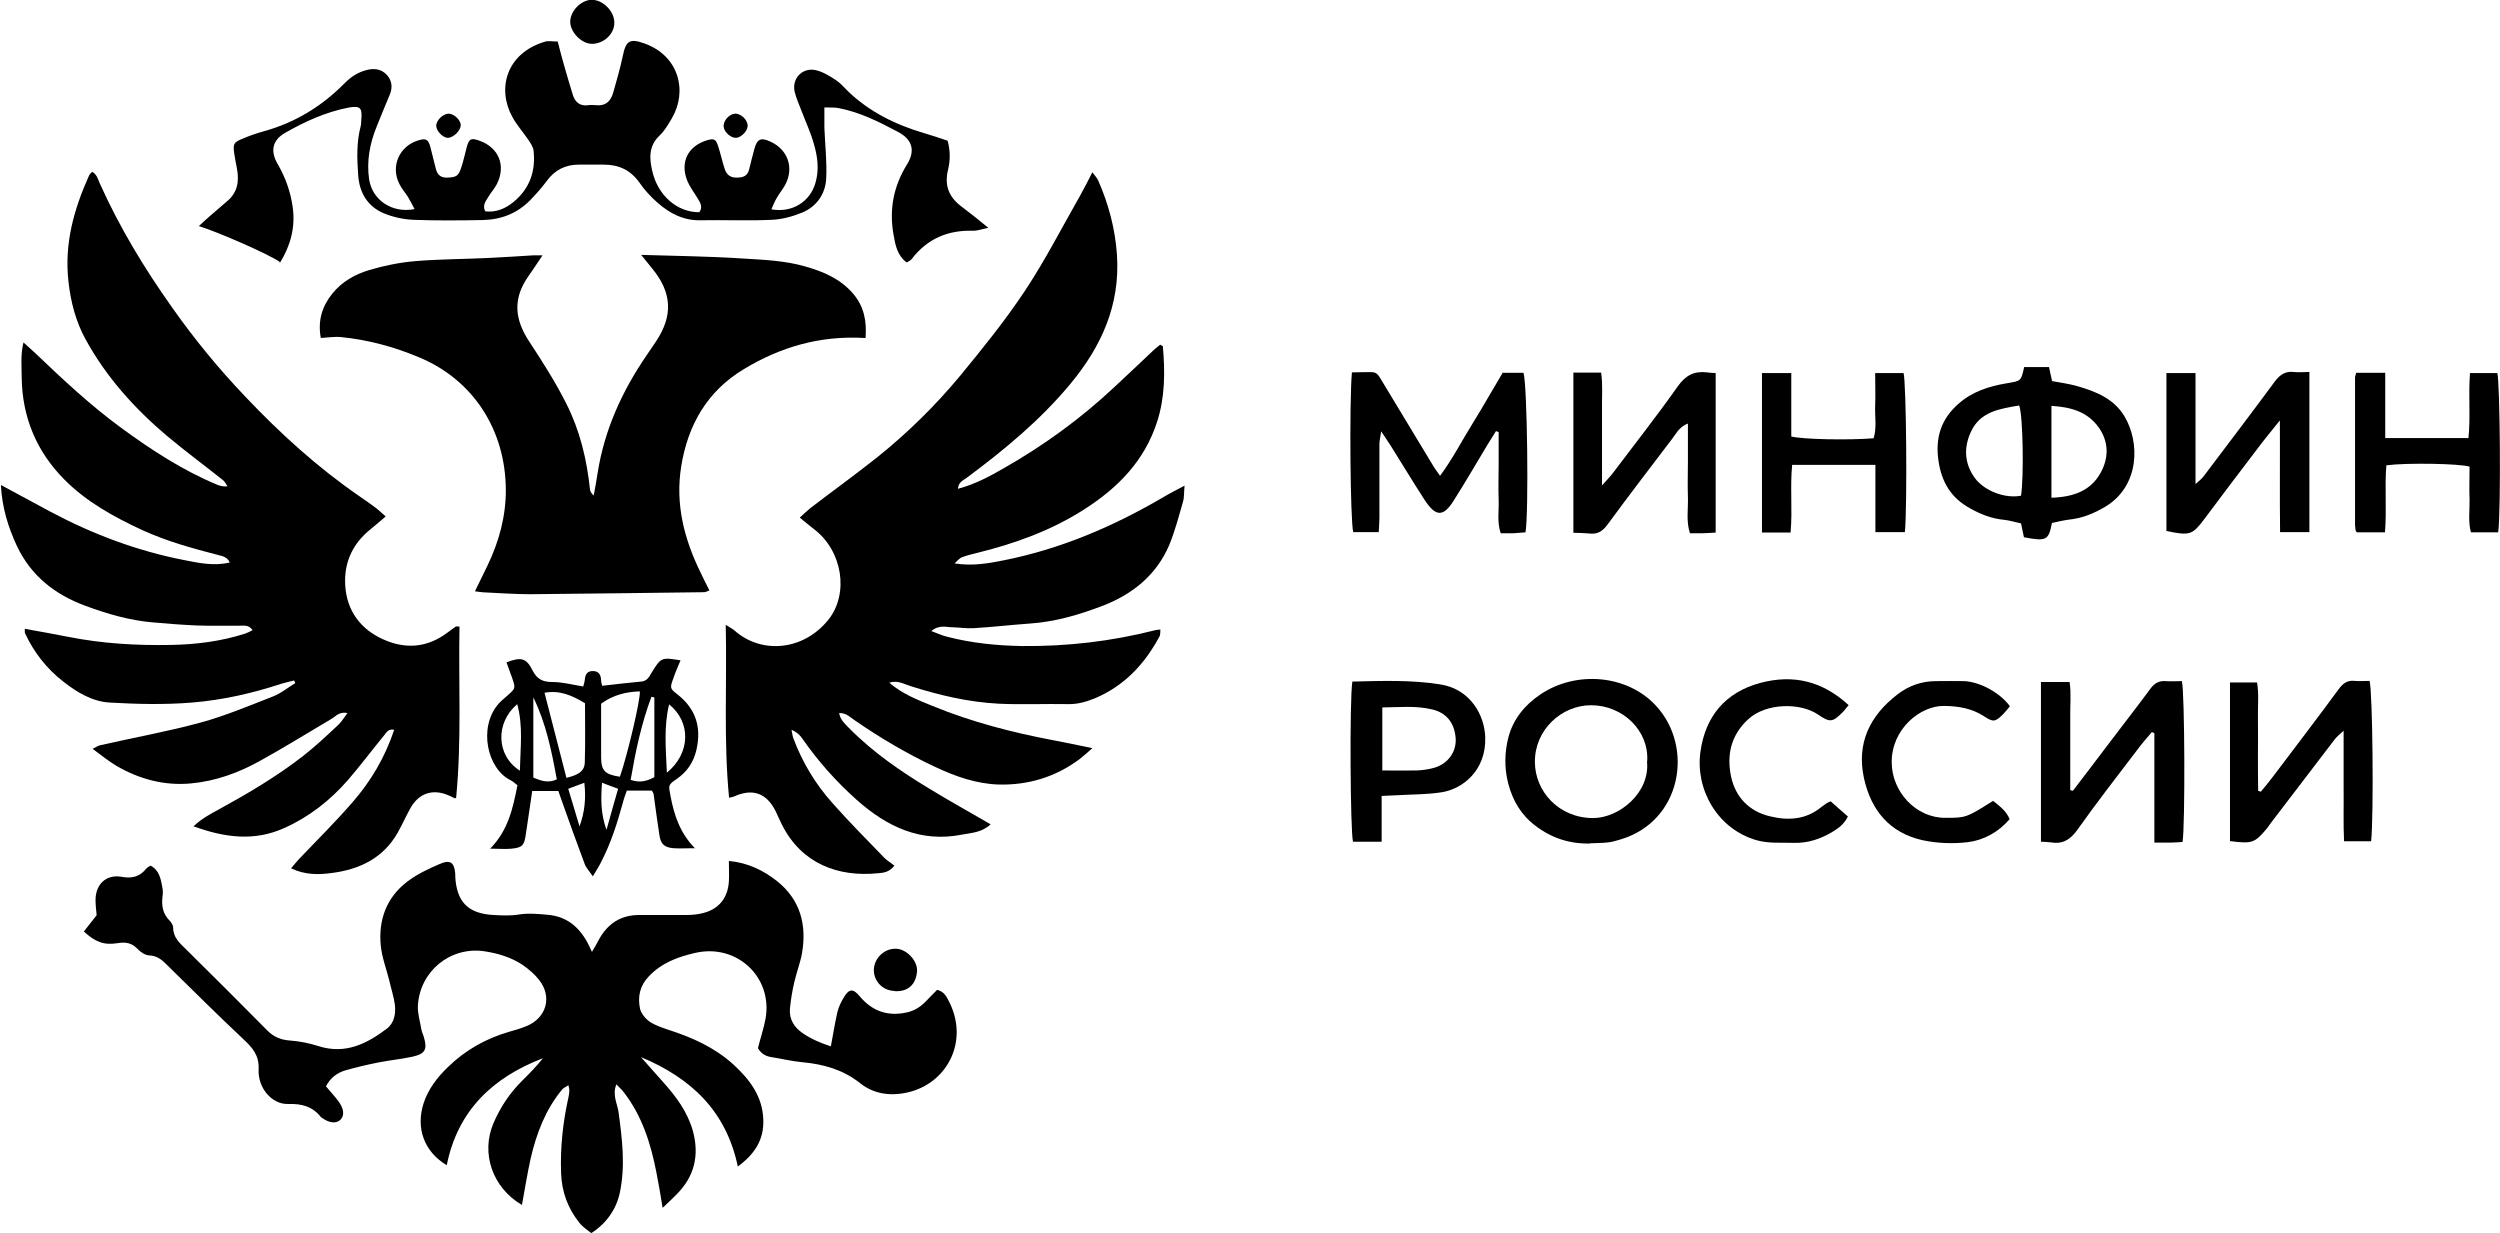 <svg width="150" height="74" viewBox="0 0 150 74" fill="none" xmlns="http://www.w3.org/2000/svg">
<g clip-path="url(#clip0_4904_3542)">
<path d="M27.302 47.904C27.087 47.81 26.993 47.756 26.899 47.716C25.96 47.314 25.128 47.595 24.631 48.48C24.362 48.962 24.134 49.472 23.866 49.954C22.993 51.496 21.57 52.166 19.906 52.38C19.128 52.487 18.295 52.501 17.463 52.099C17.638 51.898 17.785 51.71 17.946 51.536C19.02 50.41 20.134 49.311 21.154 48.131C22.255 46.871 23.101 45.437 23.651 43.789C23.289 43.708 23.181 43.963 23.034 44.137C22.309 45.022 21.624 45.933 20.886 46.791C19.812 48.024 18.55 49.016 17.047 49.686C15.262 50.49 13.49 50.263 11.611 49.579C12.107 49.11 12.617 48.842 13.114 48.574C14.873 47.609 16.604 46.59 18.188 45.357C18.926 44.781 19.624 44.124 20.309 43.48C20.497 43.306 20.631 43.065 20.846 42.783C20.349 42.676 20.134 42.998 19.866 43.145C18.456 43.976 17.06 44.848 15.624 45.638C14.336 46.362 12.94 46.871 11.45 47.006C9.852 47.153 8.362 46.751 6.98 45.947C6.51 45.665 6.081 45.317 5.557 44.928C5.772 44.821 5.893 44.74 6.013 44.714C8.013 44.258 10.04 43.896 12.013 43.36C13.503 42.958 14.953 42.341 16.403 41.778C16.872 41.591 17.275 41.255 17.718 40.987C17.691 40.934 17.664 40.88 17.651 40.827C17.396 40.894 17.128 40.947 16.872 41.028C15.127 41.604 13.329 42.006 11.517 42.154C9.879 42.288 8.228 42.247 6.591 42.154C5.557 42.1 4.631 41.55 3.812 40.907C2.805 40.13 2.04 39.151 1.503 37.998C1.477 37.931 1.49 37.851 1.49 37.73C2.376 37.891 3.248 38.039 4.107 38.213C6.134 38.615 8.188 38.736 10.255 38.696C11.772 38.669 13.248 38.481 14.685 38.025C14.832 37.972 14.98 37.905 15.154 37.811C14.913 37.449 14.591 37.556 14.309 37.543C13.476 37.543 12.644 37.556 11.812 37.529C10.926 37.489 10.04 37.422 9.154 37.342C7.758 37.221 6.43 36.832 5.128 36.35C3.302 35.68 1.866 34.554 1.02 32.771C0.497 31.645 0.121 30.466 0.054 29.099C1.101 29.662 2.081 30.198 3.06 30.721C5.584 32.061 8.228 33.053 11.034 33.602C11.919 33.776 12.819 33.977 13.785 33.75C13.638 33.428 13.383 33.374 13.114 33.307C11.557 32.905 10 32.476 8.537 31.806C6.832 31.015 5.195 30.117 3.866 28.777C2.188 27.088 1.329 25.024 1.302 22.638C1.302 21.982 1.222 21.325 1.409 20.547C1.705 20.815 1.919 21.003 2.134 21.204C3.785 22.786 5.45 24.34 7.302 25.694C9.101 27.008 10.966 28.227 13.034 29.085C13.208 29.152 13.383 29.206 13.651 29.179C13.557 29.045 13.49 28.884 13.356 28.79C12.242 27.906 11.101 27.061 10.013 26.15C8.067 24.501 6.376 22.625 5.141 20.373C4.55 19.301 4.242 18.121 4.107 16.888C3.852 14.636 4.43 12.559 5.342 10.535C5.369 10.468 5.436 10.401 5.53 10.307C5.826 10.468 5.879 10.776 6 11.031C7.181 13.658 8.658 16.097 10.322 18.443C11.651 20.333 13.114 22.116 14.711 23.791C16.805 26.003 19.047 28.04 21.557 29.769C21.906 30.01 22.242 30.238 22.577 30.493C22.752 30.627 22.899 30.774 23.141 30.988C22.805 31.27 22.537 31.511 22.268 31.726C21.074 32.664 20.564 33.924 20.738 35.398C20.926 36.899 21.852 37.931 23.248 38.468C24.497 38.95 25.705 38.803 26.805 37.985C26.98 37.851 27.168 37.717 27.342 37.596C27.383 37.57 27.45 37.596 27.57 37.596C27.503 40.974 27.705 44.365 27.369 47.863" fill="black"/>
<path d="M57.262 33.803C58.349 33.977 59.302 33.803 60.241 33.616C63.664 32.932 66.819 31.578 69.812 29.823C70.188 29.595 70.577 29.407 71.074 29.139C71.033 29.541 71.06 29.836 70.98 30.104C70.725 30.989 70.496 31.873 70.147 32.718C69.382 34.5 67.973 35.639 66.188 36.337C64.778 36.873 63.355 37.302 61.839 37.409C60.698 37.489 59.57 37.623 58.429 37.69C58.013 37.717 57.597 37.65 57.181 37.637C56.778 37.637 56.362 37.462 55.879 37.864C56.255 37.998 56.55 38.146 56.859 38.213C58.322 38.588 59.812 38.736 61.315 38.763C64.027 38.789 66.684 38.481 69.315 37.811C69.396 37.797 69.476 37.784 69.624 37.771C69.611 37.918 69.624 38.066 69.584 38.159C68.698 39.821 67.476 41.148 65.691 41.899C65.168 42.113 64.644 42.261 64.08 42.247C62.684 42.221 61.288 42.288 59.906 42.221C58.094 42.127 56.349 41.711 54.617 41.162C54.228 41.041 53.866 40.8 53.355 40.961C54.148 41.644 55.06 41.993 55.946 42.355C58.295 43.32 60.738 43.95 63.221 44.419C63.946 44.553 64.671 44.714 65.543 44.888C65.221 45.169 65.007 45.37 64.778 45.545C63.342 46.617 61.705 47.113 59.933 47.073C58.59 47.032 57.329 46.59 56.107 46.014C54.416 45.223 52.805 44.271 51.275 43.212C51.007 43.038 50.778 42.77 50.349 42.783C50.416 43.199 50.698 43.427 50.926 43.668C52.362 45.129 54.04 46.282 55.772 47.327C56.953 48.051 58.174 48.721 59.436 49.458C58.913 49.954 58.295 49.968 57.731 50.075C55.235 50.571 53.221 49.606 51.409 47.998C50.174 46.898 49.087 45.679 48.148 44.325C48 44.111 47.812 43.923 47.49 43.789C47.53 43.95 47.544 44.137 47.597 44.285C48.134 45.732 48.926 47.046 49.96 48.199C50.953 49.324 52.013 50.383 53.06 51.469C53.235 51.643 53.463 51.777 53.664 51.938C53.342 52.353 52.98 52.367 52.684 52.394C50.295 52.635 48.094 51.831 46.913 49.472C46.778 49.204 46.658 48.922 46.523 48.641C45.973 47.569 45.141 47.287 44.027 47.796C43.96 47.823 43.866 47.837 43.745 47.863C43.409 44.432 43.624 41.028 43.544 37.489C43.812 37.663 43.96 37.73 44.08 37.838C45.664 39.245 48.188 39.071 49.705 37.181C50.953 35.613 50.55 33.053 48.846 31.753C48.577 31.552 48.335 31.337 47.986 31.056C48.241 30.828 48.429 30.64 48.631 30.479C49.96 29.461 51.315 28.482 52.617 27.45C54.443 25.989 56.121 24.34 57.611 22.544C58.966 20.896 60.322 19.22 61.503 17.438C62.711 15.615 63.718 13.645 64.805 11.741C65.047 11.312 65.275 10.857 65.543 10.334C65.691 10.548 65.825 10.669 65.892 10.83C66.523 12.264 66.913 13.738 67.02 15.32C67.208 18.309 66.094 20.775 64.228 23.027C62.416 25.212 60.255 26.994 58 28.67C57.785 28.831 57.503 28.924 57.476 29.327C58.496 29.058 59.369 28.589 60.228 28.093C62.631 26.726 64.859 25.105 66.872 23.215C67.651 22.491 68.416 21.767 69.181 21.043C69.315 20.909 69.476 20.802 69.611 20.681C69.691 20.735 69.772 20.762 69.772 20.789C69.906 22.317 69.906 23.831 69.423 25.319C68.671 27.638 67.1 29.246 65.1 30.533C63.087 31.833 60.872 32.624 58.577 33.187C58.282 33.254 57.986 33.334 57.705 33.441C57.57 33.495 57.463 33.629 57.275 33.803" fill="black"/>
<path d="M5.007 55.919C5.289 55.557 5.544 55.235 5.799 54.913C5.772 54.605 5.732 54.31 5.732 54.002C5.732 53.064 6.363 52.447 7.289 52.608C7.946 52.729 8.403 52.595 8.805 52.085C8.859 52.032 8.94 51.992 9.034 51.938C9.571 52.219 9.651 52.756 9.745 53.265C9.785 53.453 9.772 53.654 9.745 53.841C9.691 54.364 9.772 54.82 10.161 55.222C10.269 55.329 10.389 55.503 10.389 55.651C10.389 56.267 10.792 56.589 11.168 56.964C12.792 58.573 14.416 60.181 16.014 61.803C16.403 62.205 16.832 62.393 17.41 62.433C17.987 62.473 18.564 62.594 19.114 62.768C20.712 63.277 22 62.634 23.208 61.722C23.651 61.387 23.759 60.824 23.691 60.275C23.624 59.779 23.463 59.31 23.356 58.827C23.181 58.13 22.913 57.433 22.846 56.736C22.698 55.208 23.181 53.855 24.43 52.903C25.02 52.447 25.718 52.126 26.403 51.831C27.02 51.563 27.262 51.75 27.316 52.434C27.316 52.487 27.316 52.541 27.316 52.595C27.396 54.109 28.081 54.82 29.611 54.9C30.108 54.927 30.618 54.954 31.114 54.873C31.705 54.779 32.269 54.833 32.859 54.887C33.96 54.98 34.698 55.57 35.222 56.508C35.316 56.669 35.383 56.844 35.517 57.112C35.678 56.844 35.799 56.642 35.906 56.428C36.43 55.436 37.235 54.887 38.389 54.9C39.316 54.9 40.228 54.9 41.154 54.9C41.49 54.9 41.826 54.873 42.148 54.793C43.114 54.565 43.665 53.895 43.732 52.903C43.758 52.514 43.732 52.126 43.732 51.657C44.873 51.764 45.799 52.219 46.618 52.863C48.014 53.975 48.416 55.477 48.121 57.192C48.014 57.782 47.785 58.358 47.651 58.961C47.53 59.471 47.45 59.993 47.396 60.516C47.342 61.16 47.651 61.642 48.161 61.99C48.685 62.352 49.275 62.594 49.852 62.781C49.987 62.057 50.094 61.387 50.242 60.731C50.322 60.409 50.47 60.101 50.644 59.819C50.953 59.31 51.195 59.31 51.584 59.779C52.336 60.677 53.275 60.999 54.416 60.744C54.9 60.637 55.275 60.382 55.611 60.02C55.812 59.806 56.027 59.591 56.228 59.39C56.671 59.498 56.806 59.833 56.953 60.114C58.121 62.433 56.886 64.886 54.631 65.502C53.584 65.784 52.497 65.703 51.611 64.993C50.577 64.175 49.423 63.854 48.148 63.733C47.517 63.679 46.886 63.519 46.269 63.425C45.92 63.371 45.651 63.197 45.477 62.889C45.624 62.285 45.826 61.709 45.933 61.119C46.376 58.613 44.188 56.589 41.691 57.179C40.644 57.42 39.678 57.782 38.913 58.599C38.376 59.162 38.255 59.833 38.403 60.529C38.47 60.811 38.725 61.119 38.967 61.294C39.302 61.521 39.718 61.655 40.108 61.789C41.53 62.245 42.873 62.848 43.987 63.854C44.967 64.752 45.758 65.77 45.799 67.191C45.839 68.384 45.289 69.242 44.269 69.992C43.571 66.655 41.463 64.685 38.456 63.425C38.94 63.974 39.369 64.457 39.812 64.953C40.577 65.81 41.248 66.709 41.571 67.848C41.973 69.322 41.665 70.596 40.591 71.668C40.362 71.909 40.121 72.123 39.758 72.472C39.624 71.668 39.517 70.998 39.383 70.341C39.047 68.612 38.524 66.95 37.423 65.529C37.316 65.382 37.168 65.261 36.98 65.06C36.725 65.717 37.047 66.226 37.114 66.735C37.329 68.33 37.53 69.925 37.195 71.534C36.993 72.525 36.403 73.397 35.477 73.987C35.248 73.799 34.967 73.625 34.765 73.37C34.067 72.499 33.705 71.507 33.665 70.381C33.611 68.84 33.772 67.338 34.108 65.837C34.134 65.703 34.161 65.569 34.161 65.422C34.161 65.341 34.134 65.261 34.108 65.114C33.946 65.221 33.799 65.274 33.718 65.382C32.725 66.588 32.188 68.009 31.839 69.51C31.638 70.421 31.49 71.359 31.316 72.298C29.517 71.239 28.859 69.175 29.597 67.419C30 66.467 30.564 65.609 31.302 64.872C31.745 64.43 32.188 63.988 32.577 63.492C29.571 64.644 27.463 66.628 26.805 69.912C25.45 69.108 24.94 67.687 25.41 66.213C25.691 65.341 26.242 64.631 26.886 64.014C27.92 63.009 29.154 62.312 30.537 61.91C30.886 61.816 31.235 61.709 31.571 61.575C32.779 61.093 33.154 59.819 32.349 58.8C32.081 58.452 31.732 58.157 31.369 57.903C30.671 57.433 29.852 57.192 29.034 57.072C27.007 56.79 25.195 58.278 25.074 60.328C25.047 60.784 25.195 61.253 25.275 61.722C25.302 61.883 25.369 62.044 25.423 62.191C25.651 62.956 25.53 63.224 24.765 63.398C24.094 63.545 23.396 63.612 22.712 63.746C22.027 63.88 21.356 64.041 20.698 64.229C20.215 64.376 19.812 64.685 19.557 65.18C19.812 65.489 20.081 65.77 20.309 66.079C20.631 66.521 20.671 66.896 20.456 67.151C20.215 67.432 19.785 67.406 19.316 67.07C19.289 67.057 19.262 67.044 19.248 67.017C18.738 66.373 18.081 66.213 17.275 66.239C16.322 66.266 15.463 65.288 15.517 64.162C15.557 63.291 15.128 62.848 14.591 62.339C13.047 60.891 11.544 59.39 10.04 57.916C9.745 57.621 9.463 57.353 8.98 57.326C8.738 57.326 8.443 57.139 8.269 56.951C7.92 56.575 7.544 56.508 7.061 56.589C6.228 56.723 5.718 56.522 5.02 55.879" fill="black"/>
<path d="M51.892 20.279C49.154 20.118 46.792 20.842 44.617 22.156C42.443 23.469 41.275 25.48 40.872 27.986C40.51 30.251 41.047 32.329 42.027 34.339C42.201 34.688 42.362 35.036 42.563 35.425C42.429 35.479 42.335 35.532 42.241 35.532C38.765 35.572 35.275 35.626 31.798 35.653C30.913 35.653 30.013 35.586 29.127 35.546C28.939 35.546 28.751 35.505 28.496 35.479C28.765 34.929 29.006 34.433 29.248 33.937C29.946 32.49 30.362 30.962 30.349 29.353C30.322 25.828 28.429 22.799 25.127 21.432C23.624 20.802 22.08 20.387 20.47 20.226C20.094 20.185 19.704 20.253 19.248 20.279C19.06 19.261 19.315 18.389 19.933 17.625C20.51 16.902 21.302 16.459 22.147 16.205C23.047 15.937 23.973 15.749 24.913 15.668C26.349 15.548 27.798 15.548 29.248 15.481C30.161 15.441 31.074 15.374 32 15.32C32.134 15.32 32.268 15.32 32.55 15.32C32.376 15.588 32.241 15.776 32.121 15.963C31.879 16.339 31.597 16.687 31.396 17.076C30.765 18.296 31.033 19.408 31.772 20.52C32.563 21.727 33.342 22.947 33.986 24.233C34.792 25.828 35.208 27.557 35.396 29.34C35.409 29.474 35.463 29.595 35.624 29.729C35.705 29.286 35.785 28.857 35.852 28.415C36.255 25.815 37.315 23.483 38.792 21.325C38.98 21.043 39.167 20.775 39.355 20.494C40.389 18.952 40.322 17.572 39.154 16.138C38.926 15.856 38.698 15.575 38.47 15.293C40.51 15.36 42.51 15.374 44.523 15.508C45.798 15.588 47.074 15.628 48.322 15.99C49.409 16.299 50.416 16.727 51.181 17.612C51.839 18.376 52.013 19.261 51.933 20.279" fill="black"/>
<path d="M16.779 15.709C16.067 15.226 13.128 13.94 11.933 13.564C12.161 13.35 12.349 13.175 12.551 13.001C12.913 12.693 13.262 12.385 13.624 12.076C14.255 11.554 14.363 10.87 14.215 10.106C14.161 9.811 14.094 9.503 14.054 9.208C13.973 8.645 14.014 8.538 14.551 8.324C14.953 8.149 15.383 8.002 15.812 7.881C17.718 7.358 19.329 6.367 20.698 4.973C21.061 4.611 21.463 4.343 21.973 4.209C22.443 4.075 22.886 4.142 23.208 4.49C23.504 4.812 23.571 5.227 23.396 5.656C23.128 6.3 22.859 6.943 22.604 7.586C22.188 8.605 21.987 9.664 22.148 10.763C22.336 11.996 23.517 12.814 24.873 12.546C24.738 12.291 24.618 12.05 24.483 11.822C24.322 11.567 24.108 11.326 23.973 11.058C23.41 9.986 23.96 8.752 25.114 8.417C25.557 8.283 25.705 8.364 25.826 8.833C25.933 9.262 26.041 9.691 26.148 10.12C26.242 10.495 26.457 10.682 26.873 10.656C27.356 10.629 27.504 10.575 27.665 10.079C27.812 9.664 27.893 9.222 28.014 8.793C28.148 8.324 28.269 8.27 28.738 8.431C29.92 8.833 30.376 9.932 29.812 11.044C29.678 11.312 29.463 11.54 29.302 11.808C29.155 12.063 28.926 12.304 29.114 12.68C29.785 12.76 30.349 12.505 30.846 12.09C31.799 11.286 32.148 10.24 32.014 9.034C31.987 8.806 31.826 8.578 31.692 8.377C31.383 7.921 30.994 7.492 30.738 7.01C29.812 5.335 30.363 3.177 32.725 2.493C32.926 2.439 33.168 2.493 33.463 2.493C33.597 3.002 33.718 3.498 33.866 3.994C34.027 4.557 34.188 5.107 34.363 5.67C34.497 6.125 34.792 6.38 35.289 6.313C35.45 6.286 35.624 6.3 35.785 6.313C36.322 6.367 36.631 6.085 36.779 5.603C36.993 4.852 37.208 4.115 37.369 3.351C37.557 2.426 37.799 2.292 38.685 2.614C40.725 3.351 41.275 5.455 40.309 7.104C40.094 7.466 39.879 7.841 39.584 8.122C38.913 8.752 38.953 9.503 39.141 10.28C39.477 11.741 40.645 12.747 41.96 12.733C42.202 12.398 41.987 12.117 41.826 11.849C41.624 11.514 41.383 11.205 41.235 10.843C40.792 9.731 41.275 8.766 42.416 8.417C42.832 8.297 42.953 8.337 43.087 8.766C43.235 9.208 43.329 9.677 43.477 10.12C43.584 10.468 43.812 10.669 44.215 10.656C44.604 10.656 44.859 10.549 44.953 10.146C45.047 9.744 45.155 9.342 45.262 8.94C45.423 8.337 45.651 8.23 46.228 8.498C47.262 8.967 47.651 10.053 47.128 11.058C46.98 11.353 46.752 11.607 46.591 11.902C46.47 12.103 46.389 12.318 46.282 12.559C47.53 12.787 48.604 12.103 48.926 10.977C49.155 10.2 49.061 9.423 48.846 8.685C48.658 7.988 48.349 7.332 48.094 6.661C47.947 6.273 47.772 5.897 47.678 5.495C47.504 4.705 48.148 4.034 48.94 4.209C49.356 4.303 49.759 4.544 50.121 4.785C50.403 4.959 50.631 5.227 50.859 5.455C52.175 6.729 53.759 7.492 55.49 8.002C55.947 8.136 56.389 8.283 56.859 8.444C57.02 9.034 57.02 9.624 56.886 10.173C56.645 11.138 56.94 11.849 57.732 12.425C58.215 12.787 58.685 13.162 59.302 13.671C58.886 13.752 58.645 13.846 58.416 13.846C56.886 13.792 55.638 14.315 54.698 15.548C54.631 15.628 54.524 15.669 54.403 15.749C53.826 15.32 53.718 14.69 53.611 14.074C53.343 12.559 53.611 11.165 54.43 9.851C54.94 9.02 54.725 8.35 53.866 7.908C52.739 7.305 51.584 6.729 50.322 6.487C50.067 6.434 49.799 6.46 49.463 6.447C49.463 6.916 49.463 7.291 49.463 7.667C49.504 8.699 49.624 9.717 49.571 10.736C49.517 11.634 49.007 12.385 48.148 12.747C47.571 12.988 46.926 13.162 46.309 13.189C44.886 13.256 43.463 13.189 42.041 13.216C41.02 13.242 40.202 12.814 39.477 12.184C39.061 11.822 38.671 11.406 38.363 10.951C37.826 10.2 37.128 9.878 36.228 9.878C35.732 9.878 35.222 9.878 34.725 9.878C33.92 9.878 33.289 10.2 32.806 10.857C32.51 11.259 32.175 11.634 31.826 11.996C31.047 12.8 30.081 13.175 28.98 13.202C27.584 13.229 26.188 13.242 24.806 13.189C24.202 13.162 23.584 13.028 23.034 12.8C22.041 12.385 21.557 11.54 21.49 10.495C21.423 9.53 21.383 8.551 21.638 7.586C21.678 7.452 21.665 7.305 21.678 7.171C21.745 6.46 21.611 6.326 20.886 6.46C19.53 6.729 18.296 7.291 17.101 7.975C16.349 8.404 16.202 9.061 16.658 9.838C17.141 10.669 17.45 11.554 17.571 12.492C17.718 13.658 17.436 14.73 16.792 15.776" fill="black"/>
<path d="M41.664 50.893C41.168 50.893 40.778 50.919 40.403 50.893C39.825 50.839 39.637 50.625 39.557 50.062C39.436 49.271 39.329 48.467 39.221 47.676C39.221 47.596 39.154 47.529 39.114 47.435H37.611C37.53 47.663 37.436 47.904 37.369 48.172C37.033 49.405 36.644 50.611 36.053 51.751C35.933 51.992 35.785 52.22 35.57 52.581C35.355 52.26 35.154 52.059 35.074 51.818C34.604 50.571 34.161 49.325 33.718 48.078C33.651 47.877 33.57 47.676 33.503 47.461H31.933C31.798 48.359 31.678 49.231 31.543 50.102C31.449 50.718 31.342 50.852 30.711 50.919C30.322 50.96 29.933 50.919 29.409 50.919C30.496 49.82 30.778 48.48 31.047 47.113C30.899 47.006 30.778 46.885 30.644 46.818C29.248 46.148 28.671 43.668 29.906 42.234C30.067 42.047 30.268 41.899 30.456 41.725C30.939 41.296 30.939 41.296 30.725 40.666C30.617 40.358 30.496 40.049 30.389 39.741C31.262 39.406 31.584 39.473 31.959 40.237C32.228 40.76 32.577 40.921 33.141 40.921C33.745 40.921 34.335 41.081 34.993 41.189C35.02 41.081 35.074 40.934 35.087 40.787C35.114 40.465 35.235 40.25 35.597 40.264C35.959 40.277 36.053 40.519 36.067 40.827C36.067 40.961 36.121 41.081 36.134 41.148C36.953 41.055 37.705 40.961 38.47 40.894C38.805 40.867 38.939 40.639 39.074 40.398C39.664 39.433 39.678 39.433 40.832 39.62C40.684 39.982 40.523 40.331 40.403 40.693C40.188 41.282 40.188 41.309 40.657 41.671C41.758 42.542 42.094 43.642 41.785 44.995C41.611 45.746 41.221 46.309 40.604 46.738C40.08 47.099 40.107 47.099 40.228 47.743C40.443 48.896 40.792 49.981 41.718 50.919M36.067 42.234C36.067 43.32 36.067 44.365 36.067 45.424C36.067 46.242 36.295 46.47 37.194 46.604C37.637 45.344 38.443 41.939 38.389 41.483C37.57 41.51 36.805 41.685 36.067 42.221M33.986 46.671C34.563 46.523 35.074 46.349 35.087 45.746C35.127 44.553 35.1 43.36 35.1 42.194C34.309 41.711 33.57 41.403 32.671 41.564C33.114 43.28 33.543 44.942 33.986 46.671ZM39.248 41.845C39.248 41.845 39.141 41.819 39.087 41.805C38.483 43.414 38.134 45.076 37.839 46.791C38.403 46.992 38.832 46.858 39.261 46.63V41.845H39.248ZM32 41.845V46.657C32.456 46.845 32.886 47.006 33.409 46.764C33.1 45.076 32.765 43.4 32 41.845ZM40.013 46.362C41.449 45.183 41.463 43.32 40.147 42.261C39.825 43.588 39.946 44.888 40.013 46.362ZM31.194 46.242C31.221 44.848 31.396 43.561 31.033 42.248C29.718 43.36 29.758 45.33 31.194 46.242ZM36.121 46.965C36.053 47.904 36.027 48.775 36.389 49.794C36.644 48.869 36.859 48.118 37.087 47.327C36.738 47.193 36.456 47.099 36.121 46.965ZM34.765 49.606C35.087 48.721 35.168 47.89 35.06 46.965C34.711 47.099 34.416 47.207 34.094 47.327C34.335 48.145 34.563 48.882 34.778 49.606" fill="black"/>
<path d="M123.114 31.391C122.913 32.423 122.778 32.49 121.436 32.235C121.383 31.994 121.329 31.726 121.262 31.404C120.94 31.337 120.604 31.23 120.255 31.19C119.517 31.123 118.859 30.868 118.215 30.506C117.074 29.89 116.497 28.938 116.309 27.651C116.107 26.271 116.456 25.145 117.517 24.22C118.336 23.496 119.342 23.174 120.389 23C121.262 22.853 121.262 22.88 121.45 22.022H122.94C122.993 22.29 123.06 22.558 123.127 22.866C123.638 22.96 124.148 23.027 124.658 23.174C125.772 23.496 126.832 23.925 127.463 24.971C128.416 26.552 128.376 29.166 126.322 30.399C125.651 30.801 124.94 31.096 124.148 31.176C123.825 31.216 123.49 31.297 123.127 31.377M121.154 24.327C120.013 24.528 118.819 24.676 118.255 25.909C117.825 26.834 117.852 27.799 118.483 28.67C119.06 29.461 120.309 29.93 121.262 29.742C121.436 28.63 121.383 24.957 121.154 24.34M123.087 29.863C124.403 29.823 125.463 29.447 126.054 28.335C126.537 27.45 126.523 26.485 125.919 25.641C125.235 24.689 124.228 24.421 123.087 24.354V29.849V29.863Z" fill="black"/>
<path d="M90.134 22.37H91.409C91.638 23.054 91.731 30.788 91.53 31.94C91.302 31.953 91.06 31.98 90.819 31.994C90.577 31.994 90.322 31.994 90.04 31.994C89.812 31.31 89.946 30.64 89.919 29.983C89.892 29.286 89.919 28.589 89.919 27.892V25.922C89.919 25.922 89.812 25.882 89.758 25.868C89.584 26.137 89.409 26.418 89.248 26.686C88.577 27.799 87.919 28.938 87.221 30.037C86.604 31.015 86.161 31.015 85.503 30.037C84.792 28.938 84.121 27.825 83.423 26.713C83.275 26.485 83.127 26.257 82.872 25.882C82.819 26.244 82.765 26.445 82.765 26.646C82.765 28.12 82.765 29.595 82.765 31.069C82.765 31.337 82.738 31.605 82.725 31.927H81.195C81.02 31.337 80.953 24.247 81.114 22.343C81.503 22.343 81.906 22.317 82.322 22.33C82.658 22.33 82.765 22.625 82.913 22.853C83.933 24.541 84.953 26.23 85.973 27.919C86.08 28.107 86.215 28.281 86.403 28.549C87.168 27.517 87.718 26.431 88.362 25.399C88.993 24.381 89.57 23.349 90.174 22.343" fill="black"/>
<path d="M129.986 22.384H131.731V29.045C131.959 28.831 132.094 28.737 132.188 28.616C133.624 26.713 135.074 24.81 136.496 22.88C136.792 22.491 137.114 22.263 137.61 22.317C137.906 22.357 138.215 22.317 138.564 22.317V31.927H136.805C136.778 29.742 136.805 27.584 136.792 25.225C136.268 25.882 135.852 26.378 135.463 26.901C134.402 28.294 133.342 29.689 132.295 31.096C131.543 32.101 131.409 32.155 129.986 31.86V22.357V22.384Z" fill="black"/>
<path d="M124.363 47.461C125.101 46.496 125.839 45.531 126.564 44.566C127.383 43.48 128.228 42.408 129.034 41.309C129.275 40.987 129.544 40.84 129.933 40.867C130.269 40.894 130.591 40.867 130.913 40.867C131.087 41.524 131.114 49.566 130.953 50.517C130.725 50.531 130.483 50.557 130.228 50.557C129.933 50.557 129.624 50.557 129.262 50.557V43.99C129.262 43.99 129.168 43.95 129.114 43.923C128.806 44.285 128.483 44.647 128.202 45.035C127.007 46.603 125.799 48.158 124.658 49.767C124.242 50.356 123.785 50.665 123.074 50.544C122.886 50.517 122.698 50.517 122.457 50.504V40.92H124.175C124.282 41.604 124.202 42.314 124.215 43.025C124.215 43.775 124.215 44.526 124.215 45.277V47.408C124.215 47.408 124.322 47.434 124.376 47.448" fill="black"/>
<path d="M94.403 22.357H96.067C96.175 23.067 96.108 23.791 96.121 24.501C96.121 25.252 96.121 26.003 96.121 26.753V29.125C96.43 28.777 96.618 28.589 96.779 28.375C98.081 26.646 99.423 24.944 100.671 23.174C101.141 22.518 101.651 22.25 102.416 22.343C102.577 22.37 102.738 22.37 102.94 22.384V31.954C102.671 31.967 102.416 31.994 102.175 31.994C101.933 31.994 101.678 31.994 101.396 31.994C101.155 31.243 101.302 30.519 101.275 29.823C101.248 29.099 101.275 28.375 101.275 27.651V25.413C100.792 25.587 100.604 25.962 100.363 26.284C99.047 28.013 97.732 29.729 96.443 31.485C96.134 31.9 95.826 32.074 95.329 32.007C95.061 31.98 94.792 31.98 94.403 31.967C94.403 28.764 94.403 25.6 94.403 22.37" fill="black"/>
<path d="M133.799 50.491V40.947H135.423C135.544 41.644 135.463 42.368 135.476 43.078C135.49 43.829 135.476 44.58 135.476 45.33C135.476 46.041 135.476 46.751 135.49 47.448C135.544 47.461 135.597 47.488 135.651 47.502C135.893 47.207 136.134 46.925 136.362 46.617C137.691 44.861 139.02 43.119 140.322 41.349C140.577 41.001 140.846 40.8 141.289 40.854C141.584 40.88 141.893 40.854 142.174 40.854C142.362 41.51 142.429 48.963 142.268 50.477H140.644C140.591 49.418 140.631 48.346 140.617 47.26C140.617 46.175 140.617 45.089 140.617 43.843C140.362 44.084 140.201 44.204 140.08 44.365C138.819 46.014 137.557 47.676 136.282 49.338C136.201 49.445 136.121 49.566 136.04 49.673C135.289 50.584 135.141 50.638 133.785 50.464" fill="black"/>
<path d="M95.396 50.611C94.188 50.638 93.1 50.289 92.134 49.552C91.261 48.895 90.765 48.038 90.496 47.019C90.255 46.094 90.268 45.142 90.51 44.218C90.805 43.119 91.503 42.288 92.416 41.671C94.55 40.224 97.637 40.465 99.369 42.355C101.651 44.834 100.899 49.284 97.221 50.37C96.98 50.437 96.738 50.517 96.496 50.544C96.134 50.584 95.772 50.584 95.409 50.598M98.832 45.679C98.953 43.856 97.382 42.314 95.463 42.314C93.704 42.314 92.08 43.775 92.094 45.719C92.094 47.461 93.516 49.083 95.584 49.083C97.168 49.083 99.02 47.542 98.819 45.679" fill="black"/>
<path d="M107.436 31.953H105.718V22.384H107.477V26.19C108.161 26.364 110.899 26.418 112.416 26.297C112.618 25.667 112.483 24.997 112.51 24.34C112.537 23.71 112.51 23.067 112.51 22.384H114.215C114.376 22.973 114.443 30.224 114.295 31.927H112.524V27.892H107.53C107.396 29.219 107.557 30.573 107.436 31.94" fill="black"/>
<path d="M149.892 31.94H148.255C148.08 31.297 148.188 30.627 148.174 29.983C148.147 29.313 148.174 28.656 148.174 28C147.584 27.812 144.402 27.758 143.181 27.919C143.074 29.219 143.208 30.56 143.1 31.94H141.423C141.423 31.94 141.396 31.927 141.382 31.9C141.369 31.887 141.342 31.86 141.342 31.833C141.329 31.726 141.302 31.618 141.302 31.498C141.302 28.549 141.302 25.6 141.302 22.652C141.302 22.571 141.342 22.504 141.369 22.37H143.114V26.284H148.107C148.241 24.997 148.094 23.724 148.201 22.384H149.839C150 22.92 150.067 30.613 149.892 31.927" fill="black"/>
<path d="M81.141 40.894C82.939 40.853 84.698 40.786 86.443 41.068C88.242 41.363 89.074 42.931 89.114 44.231C89.181 46.255 87.718 47.367 86.456 47.542C85.584 47.676 84.684 47.662 83.785 47.716C83.517 47.729 83.248 47.743 82.899 47.756V50.504H81.181C81.02 49.954 80.966 42.006 81.141 40.894ZM82.939 42.422V46.228C83.664 46.228 84.335 46.242 84.993 46.228C85.356 46.215 85.718 46.161 86.054 46.067C86.872 45.826 87.382 45.129 87.342 44.325C87.275 43.306 86.725 42.757 85.946 42.569C84.953 42.328 83.973 42.435 82.926 42.448" fill="black"/>
<path d="M110.913 42.314C110.752 42.502 110.671 42.623 110.577 42.717C109.96 43.333 109.812 43.373 109.087 42.877C108.04 42.154 105.96 42.154 104.873 43.172C103.839 44.137 103.597 45.317 103.866 46.603C104.134 47.837 104.953 48.681 106.188 48.976C107.275 49.244 108.349 49.19 109.275 48.426C109.383 48.333 109.504 48.266 109.611 48.185C109.651 48.158 109.705 48.145 109.839 48.078C110.161 48.359 110.497 48.668 110.873 48.989C110.658 49.432 110.336 49.673 109.987 49.887C109.262 50.33 108.483 50.598 107.624 50.571C106.873 50.544 106.134 50.624 105.383 50.41C103.061 49.74 101.705 47.381 102.027 45.102C102.322 42.984 103.517 41.537 105.624 40.974C107.584 40.451 109.342 40.853 110.926 42.314" fill="black"/>
<path d="M120.59 42.381C120.429 42.569 120.322 42.717 120.188 42.85C119.705 43.32 119.611 43.346 119.033 42.971C118.309 42.502 117.517 42.368 116.658 42.355C115.221 42.328 113.463 43.748 113.503 45.786C113.53 47.488 114.926 49.07 116.711 49.07C117.946 49.07 117.973 49.07 119.584 48.051C119.946 48.346 120.362 48.627 120.577 49.15C119.906 49.928 119.033 50.41 118.067 50.531C117.168 50.638 116.215 50.598 115.342 50.41C113.382 49.968 112.268 48.627 111.839 46.697C111.382 44.593 112.188 42.944 113.839 41.671C114.51 41.148 115.302 40.867 116.161 40.867C116.725 40.867 117.275 40.853 117.839 40.867C118.792 40.907 119.986 41.55 120.59 42.368" fill="black"/>
<path d="M36.859 1.327C36.886 1.984 36.309 2.56 35.624 2.627C34.94 2.694 34.255 1.97 34.215 1.367C34.174 0.697 34.846 -2.43655e-05 35.503 -0.013C36.161 -0.013 36.832 0.643 36.859 1.314" fill="black"/>
<path d="M53.705 59.457C52.993 59.457 52.443 58.908 52.43 58.224C52.43 57.514 53.034 56.911 53.745 56.924C54.376 56.924 55.087 57.648 55.02 58.305C54.953 59.042 54.51 59.511 53.691 59.471" fill="black"/>
<path d="M44.188 8.27C43.879 8.297 43.477 7.962 43.423 7.627C43.369 7.278 43.731 6.849 44.094 6.822C44.443 6.796 44.859 7.184 44.859 7.546C44.859 7.854 44.483 8.243 44.175 8.27" fill="black"/>
<path d="M27.637 7.533C27.637 7.854 27.168 8.283 26.859 8.27C26.55 8.256 26.174 7.841 26.174 7.546C26.174 7.211 26.604 6.795 26.953 6.822C27.275 6.849 27.651 7.224 27.651 7.533" fill="black"/>
</g>
<defs>
<clipPath id="clip0_4904_3542">
<rect width="150" height="74" fill="white"/>
</clipPath>
</defs>
</svg>

